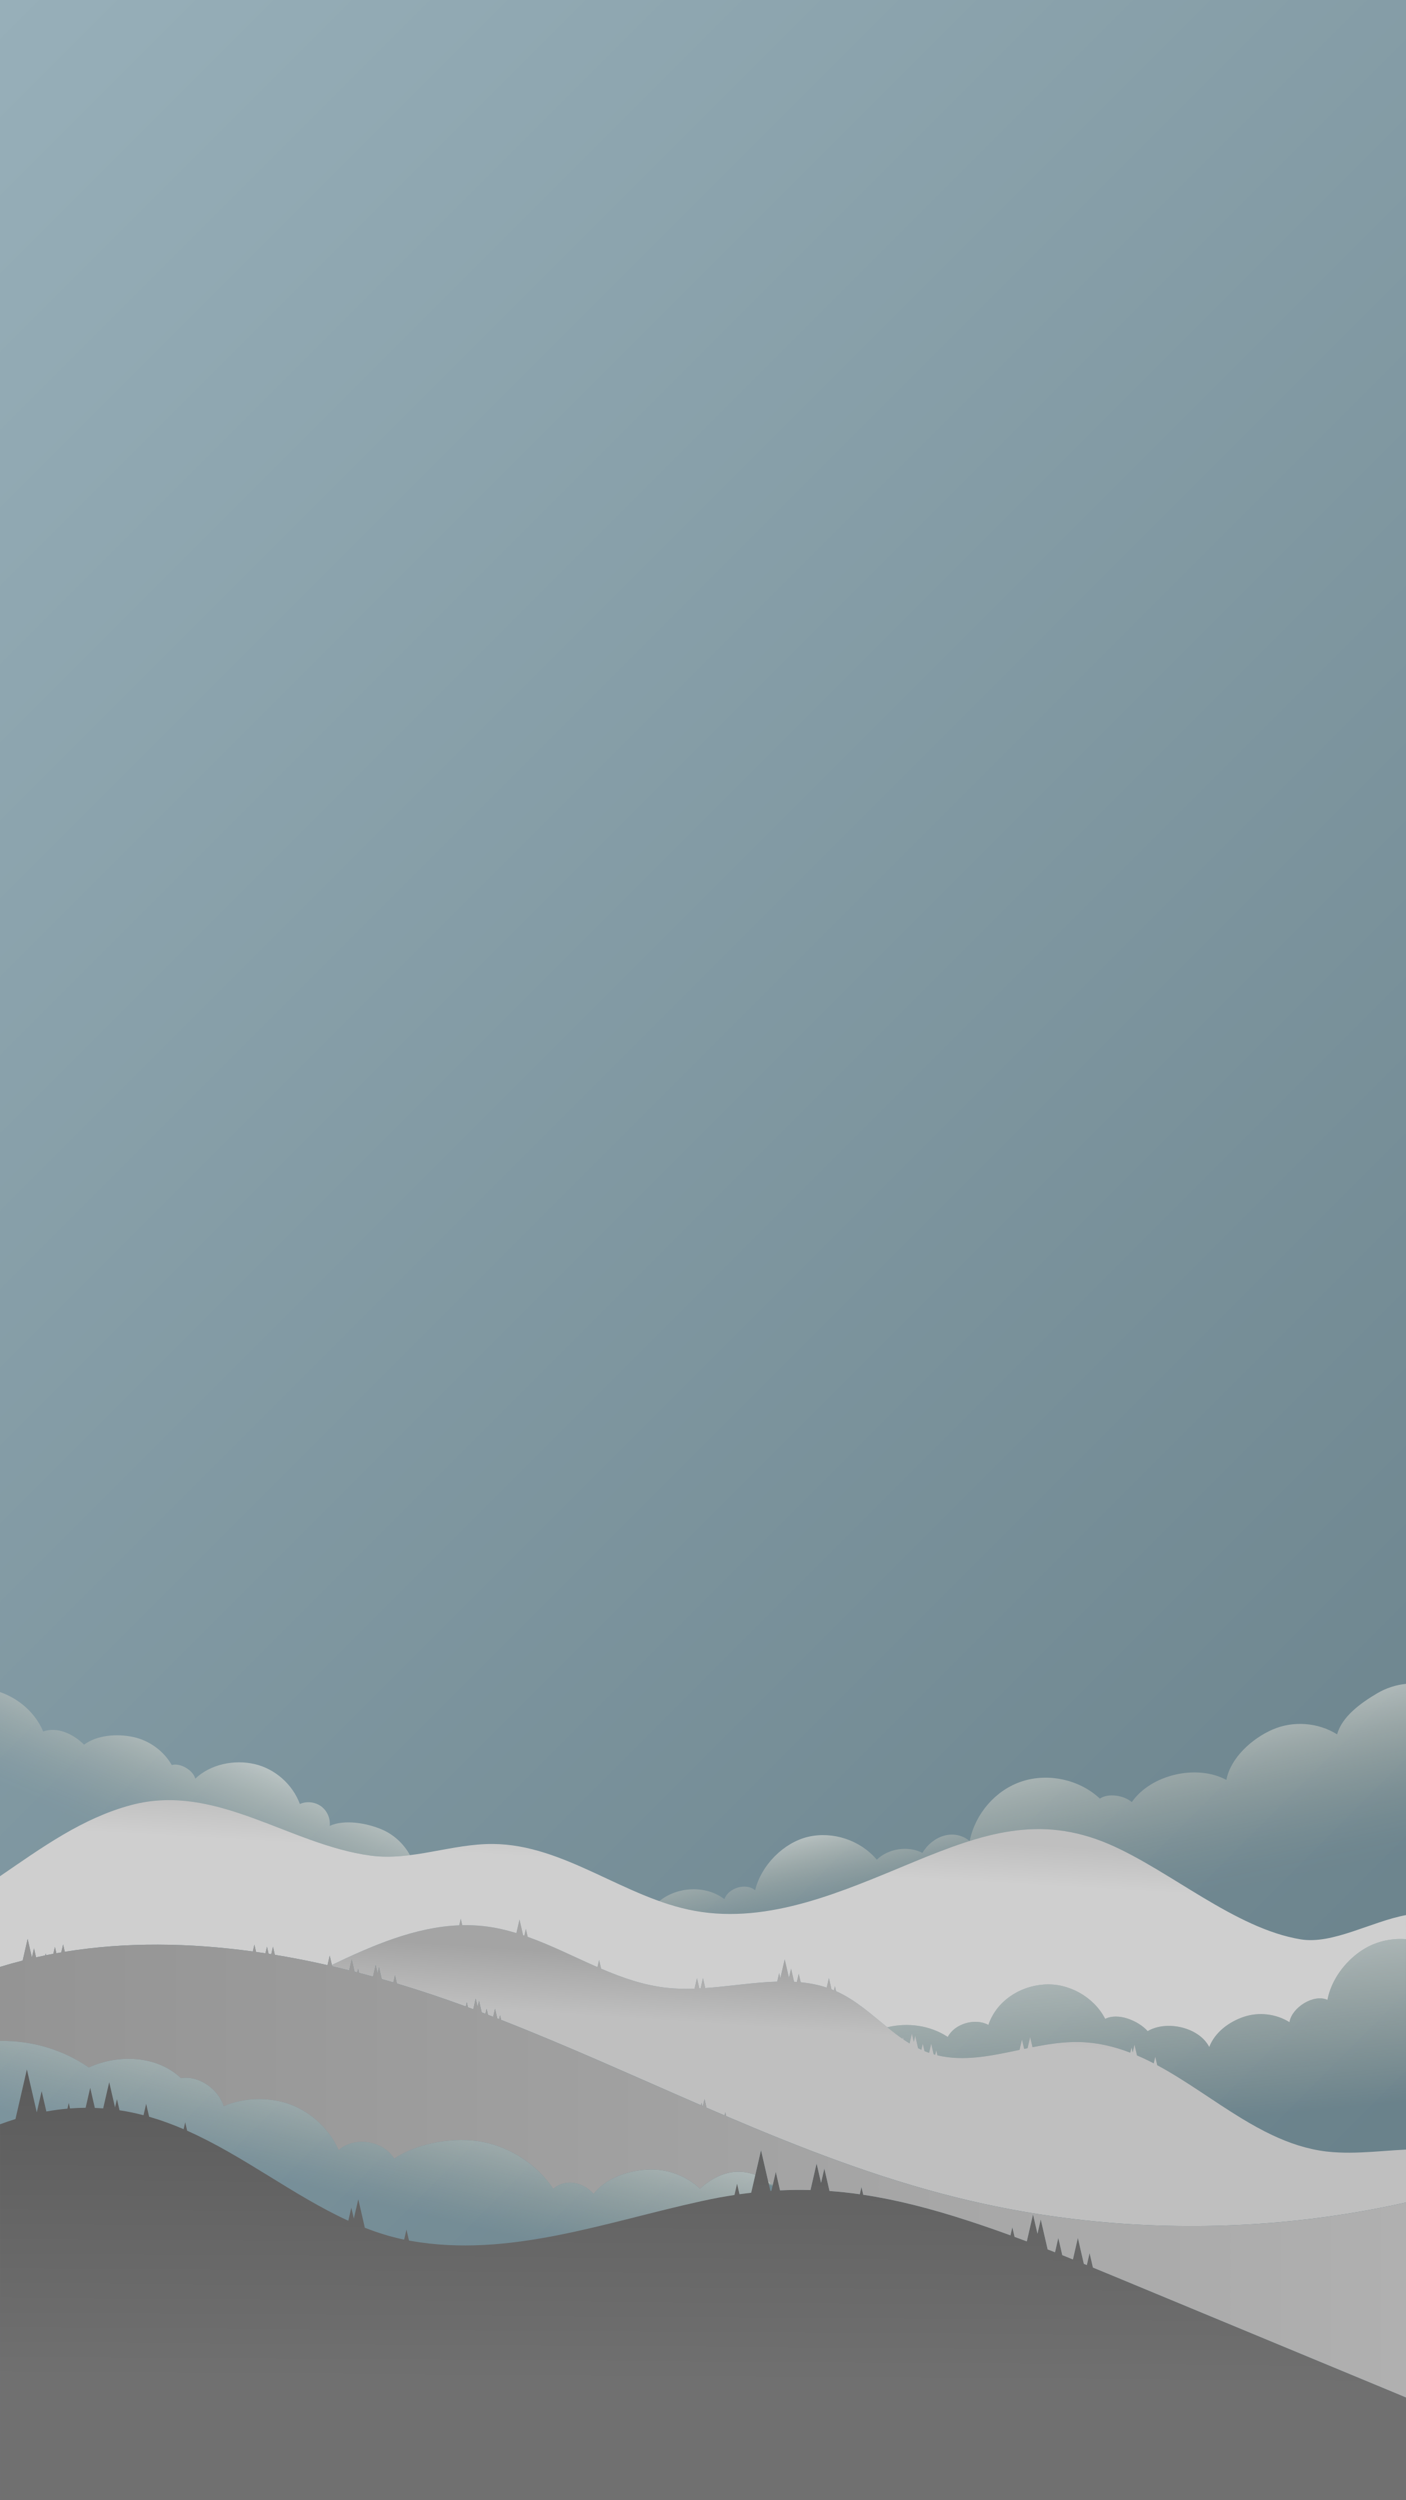 <?xml version="1.0" encoding="UTF-8"?>
<svg xmlns="http://www.w3.org/2000/svg" width="1080" height="1920" xmlns:xlink="http://www.w3.org/1999/xlink" viewBox="0 0 1080 1920">
  <rect x="0" y="0" width="1080" height="1920" fill="#333333" stroke="none"/>
  <defs>
    <linearGradient id="uuid-2b3d9df2-7181-43bc-a3ed-51e8952075fe" x1="-210" y1="210" x2="1290" y2="1710" gradientUnits="userSpaceOnUse">
      <stop offset="0" stop-color="#97afb9"/>
      <stop offset="1" stop-color="#657d86"/>
    </linearGradient>
    <linearGradient id="uuid-20146f1a-0151-4ce8-a71a-5cf79237e370" x1="541.245" y1="1592.69" x2="539.628" y2="1830.366" gradientUnits="userSpaceOnUse">
      <stop offset="0" stop-color="#5b5b5b"/>
      <stop offset="1" stop-color="#707070"/>
    </linearGradient>
    <linearGradient id="uuid-5bf495be-decf-4224-8325-be7bc9f52b80" x1="673.134" y1="1515.075" x2="669.982" y2="1562.357" gradientUnits="userSpaceOnUse">
      <stop offset="0" stop-color="#a4a4a4"/>
      <stop offset="1" stop-color="#bfbfbf"/>
    </linearGradient>
    <linearGradient id="uuid-f2e83f21-3cd5-4596-97c1-823433b29502" x1="592.341" y1="1674.49" x2="591.392" y2="1678.336" gradientUnits="userSpaceOnUse">
      <stop offset="0" stop-color="#fffaf2"/>
      <stop offset=".01" stop-color="#fff9f1" stop-opacity=".988"/>
      <stop offset=".383" stop-color="#fff1dc" stop-opacity=".571"/>
      <stop offset=".682" stop-color="#ffebcd" stop-opacity=".264"/>
      <stop offset=".893" stop-color="#ffe7c4" stop-opacity=".073"/>
      <stop offset=".998" stop-color="#ffe6c1" stop-opacity="0"/>
    </linearGradient>
    <linearGradient id="uuid-9edffa33-8458-438f-814c-c976ae3e9490" x1="299.028" y1="1582.984" x2="273.03" y2="1688.347" gradientUnits="userSpaceOnUse">
      <stop offset="0" stop-color="#fffaf2"/>
      <stop offset=".01" stop-color="#fff9f1" stop-opacity=".988"/>
      <stop offset=".383" stop-color="#fff1dc" stop-opacity=".571"/>
      <stop offset=".682" stop-color="#ffebcd" stop-opacity=".264"/>
      <stop offset=".893" stop-color="#ffe7c4" stop-opacity=".073"/>
      <stop offset=".998" stop-color="#ffe6c1" stop-opacity="0"/>
    </linearGradient>
    <linearGradient id="uuid-3e246ead-d085-4d32-8ebb-3d3d56424d6b" x1="543.554" y1="1402.393" x2="541.789" y2="1433.457" gradientUnits="userSpaceOnUse">
      <stop offset="0" stop-color="#bfbfbf"/>
      <stop offset="1" stop-color="#cfcfcf"/>
    </linearGradient>
    <linearGradient id="uuid-62eb79d1-cb62-4c7b-b66e-b9b6181dcd34" x1="0" y1="1665.02" x2="1080" y2="1665.02" gradientUnits="userSpaceOnUse">
      <stop offset="0" stop-color="#949494"/>
      <stop offset="1" stop-color="#b0b0b0"/>
    </linearGradient>
    <linearGradient id="uuid-aca78885-308d-42a6-ab40-8eeae9560d9d" x1="619.406" y1="1407.438" x2="633.935" y2="1476.171" gradientUnits="userSpaceOnUse">
      <stop offset="0" stop-color="#fffaf2"/>
      <stop offset=".127" stop-color="#fff6e8" stop-opacity=".808"/>
      <stop offset=".306" stop-color="#fff1dc" stop-opacity=".566"/>
      <stop offset=".477" stop-color="#ffedd2" stop-opacity=".364"/>
      <stop offset=".636" stop-color="#ffeacb" stop-opacity=".206"/>
      <stop offset=".781" stop-color="#ffe7c5" stop-opacity=".093"/>
      <stop offset=".906" stop-color="#ffe6c2" stop-opacity=".024"/>
      <stop offset=".998" stop-color="#ffe6c1" stop-opacity="0"/>
    </linearGradient>
    <linearGradient id="uuid-cc206613-8b09-4426-8488-4e330edf17e1" x1="904.867" y1="1317.595" x2="933.616" y2="1453.6" xlink:href="#uuid-aca78885-308d-42a6-ab40-8eeae9560d9d"/>
    <linearGradient id="uuid-40470bdb-90fc-4a3d-b06b-4ef0e0cdefd7" x1="168.547" y1="1336.415" x2="128.644" y2="1428.498" xlink:href="#uuid-aca78885-308d-42a6-ab40-8eeae9560d9d"/>
    <linearGradient id="uuid-61f4acef-e024-4575-9f84-3f3e5ec051f9" x1="877.059" y1="1485.323" x2="891.543" y2="1632.573" gradientUnits="userSpaceOnUse">
      <stop offset="0" stop-color="#fffaf2"/>
      <stop offset="1" stop-color="#ffe6c1" stop-opacity="0"/>
    </linearGradient>
  </defs>
  <g style="fill: none; isolation: isolate;">
    <g id="uuid-61e54b83-b126-48fc-8405-74403954b216" data-name="Layer 1">
      <rect width="1080" height="1920" style="fill: url(#uuid-2b3d9df2-7181-43bc-a3ed-51e8952075fe);"/>
    </g>
    <g id="uuid-fa6803cf-6a88-4a95-a8c5-075943accaed" data-name="Layer 3">
      <path d="m1071.004,1837.326c-61.258-25.419-122.501-50.837-183.744-76.242-10.022-4.155-20.03-8.309-30.038-12.464-5.874-2.438-11.787-4.874-17.716-7.306l-2.552-11.086-2.113,9.179c-.772-.315-1.541-.631-2.313-.946l-4.573-19.866-3.795,16.482c-2.729-1.099-5.453-2.202-8.192-3.292l-3.036-13.19-2.532,10.999c-1.89-.745-3.779-1.49-5.673-2.228l-5.286-22.959-2.523,10.957-3.419-14.85-4.768,20.711c-3.13-1.179-6.271-2.33-9.412-3.485l-1.706-7.409-1.439,6.251c-10.515-3.829-21.082-7.521-31.704-10.982-28.738-9.377-55.253-16.269-81.384-20.189l-1.363-5.919-1.273,5.528c-7.772-1.107-15.517-1.948-23.28-2.51l-3.961-17.207-2.523,10.957-3.419-14.85-4.693,20.384c-7.736-.205-15.519-.138-23.399.236l-3.262-14.171-3.351,14.556c-.264.018-.531.043-.795.061l-7.205-31.297-7.522,32.673c-2.988.344-5.991.723-9.018,1.151l-1.857-8.069-1.989,8.641c-7.897,1.204-15.937,2.681-24.175,4.473-75.24,16.374-148.755,44.133-224.669,30.759-.392-.069-.778-.153-1.169-.225l-1.942-8.437-1.778,7.722c-10.385-2.158-20.414-5.293-30.198-9.118l-5.034-21.869-3.42,14.857-1.936-8.408-2.31,10.033c-42.181-19.301-80.456-49.9-123.782-69.129l-1.497-6.504-1.224,5.319c-8.6-3.702-17.403-6.946-26.482-9.549l-2.293-9.959-2.022,8.783c-6.017-1.574-12.159-2.857-18.441-3.809l-1.969-8.553-1.472,6.394-4.474-19.433-4.643,20.168c-2.115-.16-4.244-.288-6.393-.367l-3.558-15.454-3.532,15.343c-3.934.022-7.93.19-11.984.499l-.969-4.21-1.008,4.377c-5.293.465-10.691,1.183-16.204,2.178l-3.598-15.631-3.755,16.313-7.596-32.992-8.777,38.123c-3.9,1.204-7.854,2.527-11.87,4.01v288.72h1080v-78.914c-3.01-1.267-6-2.52-8.996-3.76Z" style="fill: url(#uuid-20146f1a-0151-4ce8-a71a-5cf79237e370); mix-blend-mode: multiply;"/>
      <path d="m1062.245,1651.872c-11.333.821-22.723,1.584-33.84,1.08-3.269-.144-6.523-.389-9.734-.778-14.674-1.786-28.397-6.422-41.587-12.658-7.978-3.773-15.739-8.122-23.4-12.773-21.816-13.248-42.739-28.987-64.8-40.824l-1.483-6.494-1.181,5.083c-4.234-2.203-8.525-4.248-12.873-6.106l-1.901-8.266-1.382,6.034-.922-3.989-.95,4.133c-12.485-4.81-25.474-7.891-39.312-8.194-11.909-.259-23.861,1.627-35.784,3.989l-1.814-7.862-1.973,8.626c-.878.173-1.757.36-2.635.533l-1.67-7.286-1.858,8.035c-21.442,4.522-42.653,9.115-63.086,4.176l-.907-3.917-.792,3.499c-.403-.115-.806-.23-1.195-.346l-1.887-8.165-1.613,7.056c-1.21-.418-2.376-.864-3.542-1.339l-1.31-5.717-1.08,4.68c-.85-.389-1.699-.792-2.534-1.21l-2.203-9.576-1.08,4.723-1.483-6.408-1.757,7.632c-1.57-.965-3.125-1.973-4.665-3.01l-.418-1.843-.302,1.339c-4.032-2.794-7.92-5.818-11.765-8.942-12.485-10.123-24.494-21.154-39.254-27.691l-.922-3.989-.763,3.283c-.619-.259-1.238-.518-1.872-.763l-1.987-8.626-1.685,7.315c-6.509-2.146-13.176-3.442-19.973-4.104l-1.512-6.552-1.454,6.307c-1.123-.072-2.246-.144-3.369-.187h1.238l-2.304-10.022-1.627,7.027-3.269-14.213-3.341,14.486-.907-3.974-1.526,6.624c-18.086.533-36.734,3.672-55.238,4.968l-1.771-7.675-1.814,7.906c-.331.014-.648.043-.965.058l-1.829-7.963-1.872,8.122c-7.042.245-14.04.13-20.952-.605-17.755-1.872-34.431-7.718-50.803-14.731l-1.555-6.725-1.267,5.515c-17.842-7.79-35.366-16.762-53.568-23.242l-1.411-6.12-1.195,5.198c-.302-.101-.619-.202-.921-.302l-2.779-12.082-2.39,10.426c-8.208-2.491-16.56-4.392-25.186-5.342-5.486-.619-10.944-.835-16.373-.72l-1.166-5.04-1.181,5.127c-33.941,1.325-66.773,15.552-97.819,30.427-.003.002-.006.003-.009.004l.233,1.014c4.357,1.01,8.704,2.065,13.043,3.151l1.959-8.509,2.195,9.535c.678.174,1.354.354,2.032.53l.663-2.879.75,3.256c3.576.934,7.149,1.88,10.71,2.861l2.048-8.895,1.473,6.397,1.087-4.721,2.1,9.123c2.97.846,5.945,1.68,8.902,2.557l1.282-5.567,1.476,6.41c17.918,5.38,35.596,11.302,52.913,17.654l.757-3.291.898,3.901c1.355.499,2.706,1.01,4.059,1.514l1.887-8.193,1.473,6.397,1.087-4.721,2.059,8.943c.952.36,1.9.73,2.85,1.093l.903-3.923,1.078,4.683c1.322.506,2.645,1.012,3.965,1.522l1.429-6.205,1.705,7.408c.496.193.99.391,1.485.585l.686-2.982.823,3.576c51.776,20.267,102.454,43.401,153.459,65.535l.445-1.932.543,2.361c.176.076.352.153.528.229l1.236-5.368,1.51,6.559c4.616,1.997,9.235,3.987,13.858,5.963l.576-2.5.7,3.041c57.569,24.571,115.788,47.233,176.711,62.418,7.071,1.759,14.155,3.422,21.284,4.959,74.289,16.18,151.257,20.835,227.102,14.047,32.688-2.923,65.156-7.965,97.109-15.128v-40.604c-5.875.288-11.808.72-17.755,1.152Z" style="fill: url(#uuid-5bf495be-decf-4224-8325-be7bc9f52b80); mix-blend-mode: multiply;"/>
      <g>
        <path d="m590.042,1674.983l1.725,7.495c.264-.019.531-.043.795-.061l1.094-4.75c-1.158-.956-2.364-1.851-3.614-2.683Z" style="fill: url(#uuid-f2e83f21-3cd5-4596-97c1-823433b29502);"/>
        <path d="m20.646,1589.148l7.596,32.992,3.755-16.313,3.598,15.631c5.513-.994,10.911-1.713,16.204-2.178l1.008-4.377.969,4.21c4.054-.309,8.05-.477,11.984-.499l3.532-15.343,3.558,15.454c2.149.08,4.278.208,6.393.367l4.643-20.168,4.474,19.433,1.472-6.394,1.969,8.553c6.282.951,12.423,2.235,18.441,3.809l2.022-8.783,2.293,9.959c9.079,2.603,17.881,5.846,26.482,9.549l1.224-5.319,1.497,6.504c43.326,19.229,81.601,49.828,123.782,69.129l2.31-10.033,1.936,8.408,3.42-14.857,5.034,21.869c9.784,3.825,19.813,6.96,30.198,9.118l1.778-7.722,1.942,8.437c.391.072.777.156,1.169.225,75.915,13.374,149.429-14.386,224.67-30.759,8.239-1.792,16.278-3.268,24.175-4.473l1.989-8.641,1.857,8.068c3.028-.428,6.031-.807,9.018-1.151l3.171-13.774c-3.235-1.135-6.598-1.901-10.014-2.226-11.966-1.138-23.645,4.737-32.501,12.888-10.958-10.311-26.338-15.754-41.357-14.631-15.005,1.123-31.061,6.783-40.378,18.605-8.352-9.216-21.427-11.88-31.003-3.946-12.355-18.36-32.17-31.55-53.87-35.856-21.715-4.32-49.867.475-68.299,12.729-8.568-13.925-30.341-17.28-42.667-6.552-6.97-15.754-20.376-28.541-36.447-34.747-16.056-6.206-36.101-5.889-51.84,1.095-4.104-13.176-19.238-23.875-32.832-21.557-18.374-17.395-47.779-18.677-70.805-8.194-19.814-13.781-44.094-20.808-68.199-20.405v63.996c4.016-1.483,7.97-2.806,11.87-4.01l8.776-38.123Z" style="fill: url(#uuid-9edffa33-8458-438f-814c-c976ae3e9490); opacity: .5;"/>
      </g>
      <g style="fill: none; mix-blend-mode: multiply;">
        <path d="m1080,1470.648c-26.654,4.954-56.333,22.651-80.856,18.634-50.573-8.265-100.541-53.035-147.269-73.109-53.266-22.867-96.552-8.424-150.163,13.723-53.597,22.147-110.534,47.938-167.976,37.512-54.144-9.821-99.864-50.904-154.987-51.379-31.594-.274-62.683,13.176-93.975,8.971-62.77-8.409-118.742-56.146-183.802-38.909-37.901,10.051-69.192,33.019-100.973,54.706v69.633c5.765-1.779,11.576-3.39,17.412-4.874l3.822-16.601,3.272,14.213,1.618-7.028,1.599,6.946c2.333-.523,4.67-1.021,7.012-1.499l.354-1.537.321,1.396c1.848-.373,3.7-.727,5.553-1.074l1.228-5.334,1.126,4.891c1.249-.226,2.502-.437,3.754-.65l1.407-6.114,1.303,5.659c47.107-7.693,95.877-6.899,144.411-.237l1.216-5.28,1.294,5.623c2.396.339,4.791.694,7.186,1.061l1.184-5.142,1.271,5.521c.666.105,1.332.217,1.998.323l1.345-5.844,1.45,6.297c10.932,1.804,21.841,3.881,32.704,6.221,2.584.556,5.157,1.164,7.736,1.748l1.7-7.384,1.886,8.194-.233-1.014c.003-.002.006-.003.009-.004,31.046-14.875,63.878-29.102,97.819-30.427l1.181-5.127,1.166,5.04c5.429-.115,10.886.101,16.373.72,8.626.95,16.978,2.851,25.186,5.342l2.39-10.426,2.779,12.082c.302.101.619.202.921.302l1.195-5.198,1.411,6.12c18.201,6.48,35.726,15.451,53.568,23.242l1.267-5.515,1.555,6.725c16.373,7.013,33.048,12.859,50.803,14.731,6.912.734,13.91.85,20.952.605l1.872-8.122,1.829,7.963c.317-.014.634-.043.965-.058l1.814-7.906,1.771,7.675c18.504-1.296,37.152-4.435,55.238-4.968l1.526-6.624.907,3.974,3.341-14.486,3.269,14.213,1.627-7.027,2.304,10.022h-1.238c1.123.043,2.246.115,3.369.187l1.454-6.307,1.512,6.552c6.797.662,13.464,1.958,19.973,4.104l1.685-7.315,1.987,8.626c.634.245,1.253.504,1.872.763l.763-3.283.922,3.989c14.759,6.537,26.768,17.567,39.252,27.689,15.691-3.827,32.975-1.505,46.501,7.416,5.328-10.267,21.038-14.76,31.205-9.245,6.149-18.072,23.487-29.577,42.523-31.003,19.037-1.426,38.448,9.403,47.218,26.366,9.778-4.983,25.272,1.253,32.616,9.403,14.688-8.582,39.528-2.923,47.29,12.197,4.349-11.304,15.163-19.354,26.654-23.198,11.505-3.845,24.682-2.289,34.963,4.133,1.8-11.347,18.778-21.946,29.189-17.093,2.03-11.088,8.366-21.946,16.877-30.312,5.342-5.27,11.563-9.547,18.087-12.297,7.977-3.341,16.746-4.666,25.357-4.046" style="fill: url(#uuid-3e246ead-d085-4d32-8ebb-3d3d56424d6b);"/>
      </g>
      <path d="m139.004,1595.883c13.594-2.318,28.728,8.381,32.832,21.557,15.739-6.984,35.784-7.301,51.84-1.095,16.07,6.207,29.477,18.994,36.447,34.747,12.326-10.728,34.099-7.373,42.667,6.552,18.432-12.254,46.584-17.049,68.299-12.729,21.701,4.306,41.515,17.496,53.87,35.856,9.576-7.934,22.651-5.27,31.003,3.946,9.317-11.822,25.373-17.481,40.378-18.605,15.019-1.123,30.398,4.32,41.357,14.631,8.856-8.151,20.534-14.026,32.501-12.888,3.417.325,6.78,1.091,10.014,2.226l4.351-18.899,5.48,23.802c1.25.832,2.456,1.728,3.614,2.683l2.257-9.806,3.262,14.171c7.881-.374,15.663-.441,23.399-.236l4.693-20.384,3.419,14.85,2.523-10.958,3.962,17.207c7.763.561,15.508,1.403,23.28,2.51l1.273-5.528,1.363,5.919c26.131,3.92,52.646,10.812,81.384,20.189,10.622,3.461,21.189,7.152,31.704,10.982l1.439-6.251,1.706,7.409c3.141,1.154,6.282,2.306,9.412,3.485l4.768-20.711,3.418,14.85,2.523-10.957,5.286,22.959c1.894.739,3.784,1.484,5.673,2.228l2.532-10.999,3.037,13.19c2.739,1.09,5.463,2.193,8.192,3.292l3.795-16.482,4.573,19.866c.773.314,1.541.631,2.313.946l2.113-9.179,2.552,11.086c5.929,2.431,11.842,4.868,17.716,7.306,10.008,4.155,20.016,8.309,30.038,12.464,61.243,25.405,122.487,50.824,183.744,76.242,2.995,1.24,5.986,2.493,8.995,3.76v-149.762c-31.953,7.162-64.421,12.205-97.109,15.128-75.845,6.788-152.813,2.133-227.102-14.047-7.128-1.538-14.213-3.2-21.284-4.959-60.922-15.185-119.142-37.847-176.711-62.418l-.7-3.041-.576,2.5c-4.623-1.976-9.242-3.966-13.858-5.963l-1.51-6.559-1.236,5.368c-.176-.076-.352-.153-.528-.229l-.543-2.361-.445,1.932c-51.005-22.134-101.683-45.268-153.459-65.535l-.823-3.576-.686,2.982c-.495-.193-.989-.392-1.485-.585l-1.705-7.408-1.429,6.205c-1.321-.51-2.643-1.016-3.965-1.522l-1.078-4.683-.903,3.923c-.951-.362-1.898-.733-2.85-1.093l-2.059-8.943-1.087,4.721-1.473-6.397-1.887,8.193c-1.353-.504-2.704-1.015-4.059-1.514l-.898-3.901-.757,3.291c-17.317-6.352-34.995-12.274-52.913-17.654l-1.476-6.41-1.282,5.567c-2.958-.877-5.932-1.712-8.902-2.557l-2.1-9.123-1.087,4.721-1.473-6.397-2.048,8.895c-3.561-.982-7.134-1.928-10.71-2.861l-.75-3.256-.663,2.879c-.678-.176-1.354-.356-2.032-.53l-2.195-9.535-1.959,8.509c-4.339-1.087-8.686-2.141-13.043-3.151l-1.886-8.194-1.7,7.384c-2.578-.584-5.152-1.192-7.736-1.748-10.863-2.34-21.772-4.417-32.704-6.221l-1.45-6.297-1.345,5.844c-.666-.107-1.332-.218-1.998-.323l-1.271-5.521-1.184,5.142c-2.394-.367-4.79-.722-7.186-1.061l-1.294-5.623-1.216,5.28c-48.534-6.662-97.305-7.456-144.411.237l-1.303-5.659-1.407,6.114c-1.252.213-2.504.424-3.754.65l-1.126-4.891-1.228,5.334c-1.853.346-3.705.7-5.553,1.074l-.321-1.396-.354,1.537c-2.342.478-4.68.976-7.012,1.499l-1.599-6.946-1.618,7.028-3.272-14.213-3.822,16.601c-5.836,1.484-11.647,3.095-17.412,4.874v56.855c24.106-.403,48.385,6.624,68.199,20.405,23.026-10.483,52.431-9.202,70.805,8.194Z" style="fill: url(#uuid-62eb79d1-cb62-4c7b-b66e-b9b6181dcd34); mix-blend-mode: multiply;"/>
      <g style="fill: none; opacity: .5;">
        <path d="m533.736,1467.408c57.442,10.425,114.379-15.365,167.976-37.512,15.026-6.207,29.241-11.809,43.093-16.154-11.962-9.736-28.372-4.104-36.281,9.14-10.814-5.703-26.323-3.341-35.035,5.242-12.514-14.976-33.754-22.046-52.747-17.582-18.993,4.478-36.173,22.061-40.694,41.04-6.927-5.962-20.707-1.829-23.587,6.84-14.342-10.954-36.194-9.772-50.025,1.504,8.911,3.176,17.981,5.793,27.301,7.484Z" style="fill: url(#uuid-aca78885-308d-42a6-ab40-8eeae9560d9d);"/>
        <path d="m1080,1293.065c-7.776.821-15.378,3.269-22.117,7.258-12.269,7.229-27.115,17.784-30.773,31.55-14.616-9.173-33.797-10.613-49.622-3.701-15.811,6.897-32.256,21.715-35.467,38.678-22.68-12.269-57.931-4.162-72.634,17.021-6.091-5.141-17.87-7.099-24.523-2.693-15.638-14.558-39.34-19.829-59.673-13.277-20.314,6.546-36.127,24.892-40.322,45.819,35.543-11.141,68.694-13.997,107.007,2.451,46.728,20.074,96.696,64.843,147.269,73.109,24.523,4.018,54.202-13.68,80.856-18.634v-177.583Z" style="fill: url(#uuid-cc206613-8b09-4426-8488-4e330edf17e1);"/>
      </g>
      <path d="m284.774,1425c10.063,1.352,20.105.874,30.149-.382-4.753-8.656-12.382-15.738-21.451-19.651-11.448-4.925-28.887-8.05-40.205-2.808.648-5.702-1.973-11.664-6.61-15.048-4.622-3.384-11.088-4.104-16.329-1.771-5.558-15.106-19.051-27.015-34.718-30.658-15.667-3.643-33.984.101-45.619,11.203-1.584-6.494-11.635-12.37-18.043-10.454-6.279-10.93-17.381-18.979-29.722-21.571-12.355-2.578-27.504-1.584-37.656,5.918-8.338-8.251-20.304-13.925-31.406-10.137-5.99-14.256-18.591-25.229-33.164-30.269v141.424c31.781-21.686,63.072-44.654,100.973-54.706,65.059-17.237,121.032,30.499,183.802,38.909Z" style="fill: url(#uuid-40470bdb-90fc-4a3d-b06b-4ef0e0cdefd7); opacity: .5;"/>
      <path d="m1054.643,1493.153c-6.523,2.75-12.744,7.027-18.087,12.297-8.51,8.367-14.846,19.224-16.877,30.312-10.411-4.853-27.389,5.746-29.189,17.093-10.282-6.422-23.458-7.978-34.963-4.133-11.491,3.845-22.306,11.894-26.654,23.198-7.762-15.12-32.602-20.779-47.29-12.197-7.344-8.15-22.838-14.386-32.616-9.403-8.77-16.963-28.181-27.792-47.218-26.366-19.037,1.425-36.374,12.931-42.523,31.003-10.166-5.515-25.877-1.022-31.205,9.245-13.526-8.921-30.81-11.243-46.501-7.416.001.001.002.002.003.002,3.845,3.125,7.733,6.149,11.765,8.942l.302-1.339.418,1.843c1.541,1.037,3.096,2.045,4.665,3.01l1.757-7.632,1.483,6.408,1.08-4.723,2.203,9.576c.835.418,1.685.821,2.534,1.21l1.08-4.68,1.31,5.717c1.166.475,2.333.922,3.542,1.339l1.613-7.056,1.887,8.165c.389.115.792.231,1.195.346l.792-3.499.907,3.917c20.434,4.939,41.645.345,63.086-4.176l1.857-8.035,1.67,7.286c.878-.173,1.757-.36,2.635-.533l1.973-8.626,1.814,7.862c11.923-2.362,23.875-4.248,35.784-3.989,13.838.302,26.827,3.384,39.312,8.194l.95-4.133.922,3.989,1.382-6.034,1.901,8.266c4.349,1.858,8.64,3.902,12.873,6.106l1.181-5.083,1.483,6.494c22.061,11.837,42.984,27.576,64.8,40.824,7.661,4.651,15.422,9,23.4,12.773,13.19,6.235,26.914,10.872,41.587,12.658,3.211.389,6.466.633,9.734.778,11.117.504,22.507-.259,33.84-1.08,5.947-.432,11.88-.864,17.755-1.152v-161.613c-8.611-.619-17.38.706-25.357,4.046Z" style="fill: url(#uuid-61f4acef-e024-4575-9f84-3f3e5ec051f9); opacity: .5;"/>
    </g>
  </g>
</svg>